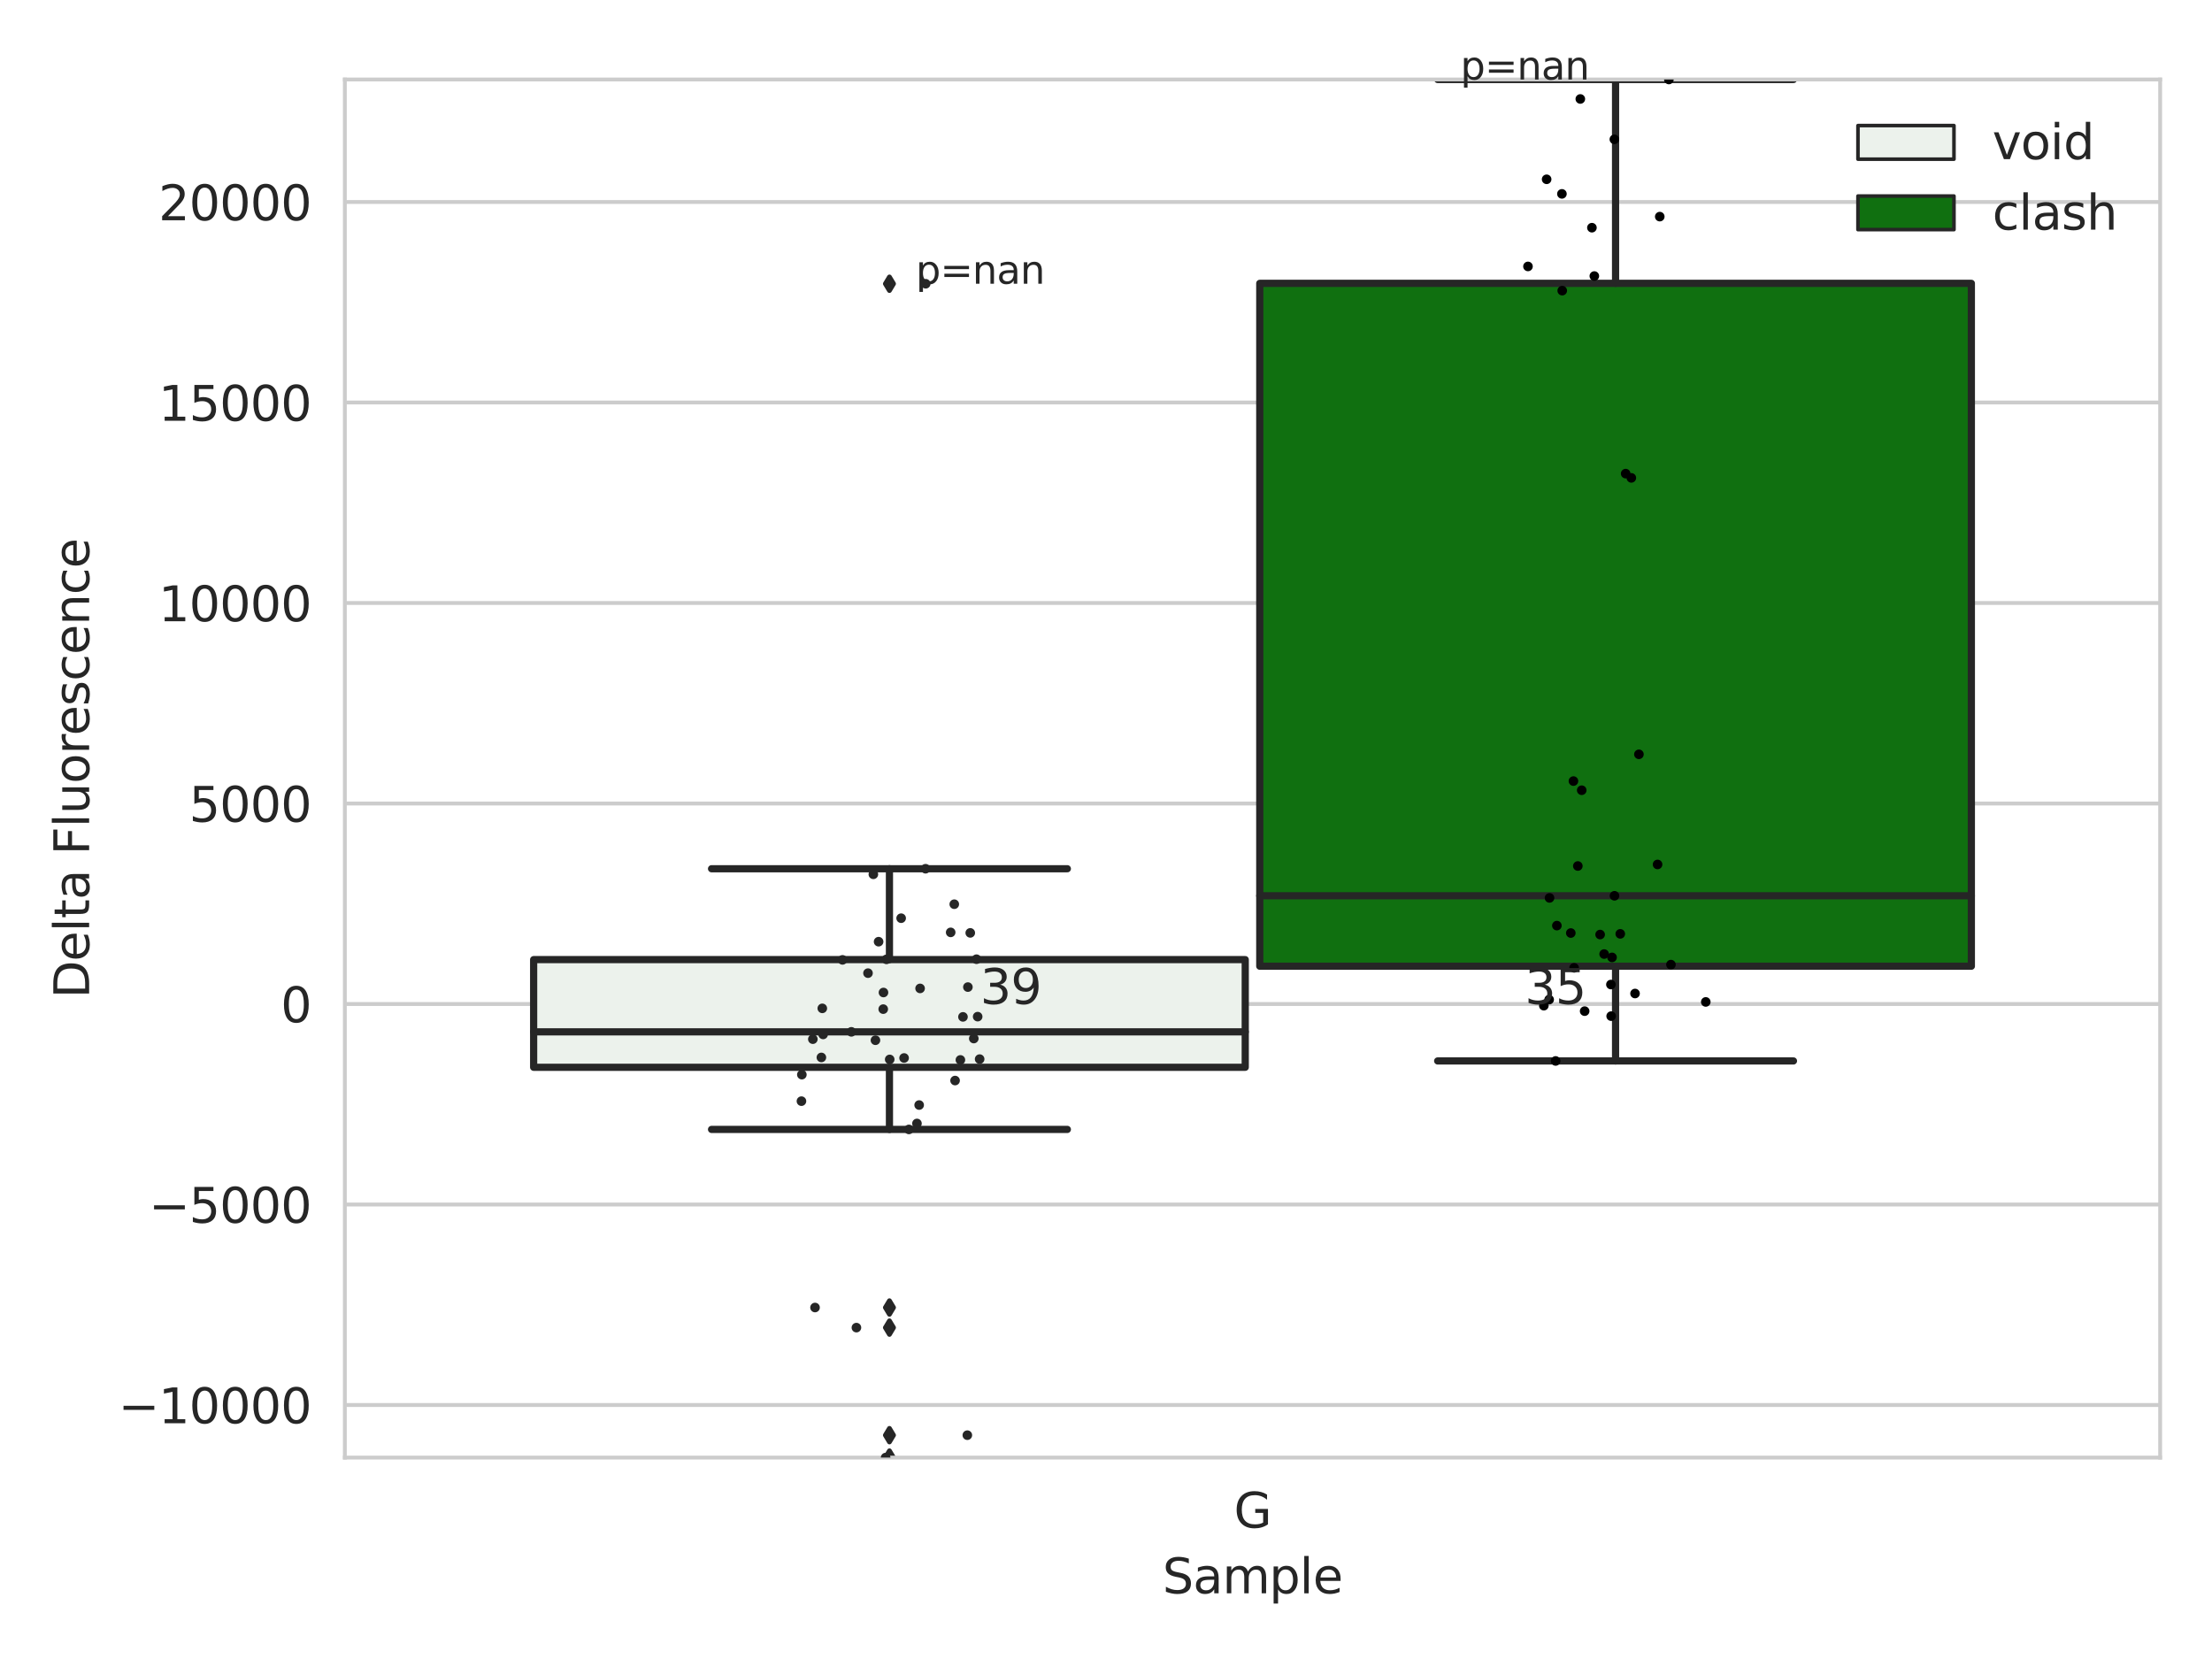 <?xml version="1.0" encoding="utf-8" standalone="no"?>
<!DOCTYPE svg PUBLIC "-//W3C//DTD SVG 1.1//EN"
  "http://www.w3.org/Graphics/SVG/1.1/DTD/svg11.dtd">
<svg xmlns:xlink="http://www.w3.org/1999/xlink" width="460.8pt" height="345.6pt" viewBox="0 0 460.8 345.6" xmlns="http://www.w3.org/2000/svg" version="1.1">
 <defs>
  <style type="text/css">*{stroke-linejoin: round; stroke-linecap: butt}</style>
 </defs>
 <g id="figure_1">
  <g id="patch_1">
   <path d="M 0 345.6 
L 460.8 345.6 
L 460.8 0 
L 0 0 
z
" style="fill: #ffffff"/>
  </g>
  <g id="axes_1">
   <g id="patch_2">
    <path d="M 71.84 303.64 
L 450 303.64 
L 450 16.56 
L 71.84 16.56 
z
" style="fill: #ffffff"/>
   </g>
   <g id="matplotlib.axis_1">
    <g id="xtick_1">
     <g id="text_1">
      <!-- G -->
      <g style="fill: #262626" transform="translate(257.046 318.238)scale(0.1 -0.1)">
       <defs>
        <path id="DejaVuSans-47" d="M 3809 666 
L 3809 1919 
L 2778 1919 
L 2778 2438 
L 4434 2438 
L 4434 434 
Q 4069 175 3628 42 
Q 3188 -91 2688 -91 
Q 1594 -91 976 548 
Q 359 1188 359 2328 
Q 359 3472 976 4111 
Q 1594 4750 2688 4750 
Q 3144 4750 3555 4637 
Q 3966 4525 4313 4306 
L 4313 3634 
Q 3963 3931 3569 4081 
Q 3175 4231 2741 4231 
Q 1884 4231 1454 3753 
Q 1025 3275 1025 2328 
Q 1025 1384 1454 906 
Q 1884 428 2741 428 
Q 3075 428 3337 486 
Q 3600 544 3809 666 
z
" transform="scale(0.016)"/>
       </defs>
       <use xlink:href="#DejaVuSans-47"/>
      </g>
     </g>
    </g>
    <g id="text_2">
     <!-- Sample -->
     <g style="fill: #262626" transform="translate(242.172 331.917)scale(0.1 -0.1)">
      <defs>
       <path id="DejaVuSans-53" d="M 3425 4513 
L 3425 3897 
Q 3066 4069 2747 4153 
Q 2428 4238 2131 4238 
Q 1616 4238 1336 4038 
Q 1056 3838 1056 3469 
Q 1056 3159 1242 3001 
Q 1428 2844 1947 2747 
L 2328 2669 
Q 3034 2534 3370 2195 
Q 3706 1856 3706 1288 
Q 3706 609 3251 259 
Q 2797 -91 1919 -91 
Q 1588 -91 1214 -16 
Q 841 59 441 206 
L 441 856 
Q 825 641 1194 531 
Q 1563 422 1919 422 
Q 2459 422 2753 634 
Q 3047 847 3047 1241 
Q 3047 1584 2836 1778 
Q 2625 1972 2144 2069 
L 1759 2144 
Q 1053 2284 737 2584 
Q 422 2884 422 3419 
Q 422 4038 858 4394 
Q 1294 4750 2059 4750 
Q 2388 4750 2728 4690 
Q 3069 4631 3425 4513 
z
" transform="scale(0.016)"/>
       <path id="DejaVuSans-61" d="M 2194 1759 
Q 1497 1759 1228 1600 
Q 959 1441 959 1056 
Q 959 750 1161 570 
Q 1363 391 1709 391 
Q 2188 391 2477 730 
Q 2766 1069 2766 1631 
L 2766 1759 
L 2194 1759 
z
M 3341 1997 
L 3341 0 
L 2766 0 
L 2766 531 
Q 2569 213 2275 61 
Q 1981 -91 1556 -91 
Q 1019 -91 701 211 
Q 384 513 384 1019 
Q 384 1609 779 1909 
Q 1175 2209 1959 2209 
L 2766 2209 
L 2766 2266 
Q 2766 2663 2505 2880 
Q 2244 3097 1772 3097 
Q 1472 3097 1187 3025 
Q 903 2953 641 2809 
L 641 3341 
Q 956 3463 1253 3523 
Q 1550 3584 1831 3584 
Q 2591 3584 2966 3190 
Q 3341 2797 3341 1997 
z
" transform="scale(0.016)"/>
       <path id="DejaVuSans-6d" d="M 3328 2828 
Q 3544 3216 3844 3400 
Q 4144 3584 4550 3584 
Q 5097 3584 5394 3201 
Q 5691 2819 5691 2113 
L 5691 0 
L 5113 0 
L 5113 2094 
Q 5113 2597 4934 2840 
Q 4756 3084 4391 3084 
Q 3944 3084 3684 2787 
Q 3425 2491 3425 1978 
L 3425 0 
L 2847 0 
L 2847 2094 
Q 2847 2600 2669 2842 
Q 2491 3084 2119 3084 
Q 1678 3084 1418 2786 
Q 1159 2488 1159 1978 
L 1159 0 
L 581 0 
L 581 3500 
L 1159 3500 
L 1159 2956 
Q 1356 3278 1631 3431 
Q 1906 3584 2284 3584 
Q 2666 3584 2933 3390 
Q 3200 3197 3328 2828 
z
" transform="scale(0.016)"/>
       <path id="DejaVuSans-70" d="M 1159 525 
L 1159 -1331 
L 581 -1331 
L 581 3500 
L 1159 3500 
L 1159 2969 
Q 1341 3281 1617 3432 
Q 1894 3584 2278 3584 
Q 2916 3584 3314 3078 
Q 3713 2572 3713 1747 
Q 3713 922 3314 415 
Q 2916 -91 2278 -91 
Q 1894 -91 1617 61 
Q 1341 213 1159 525 
z
M 3116 1747 
Q 3116 2381 2855 2742 
Q 2594 3103 2138 3103 
Q 1681 3103 1420 2742 
Q 1159 2381 1159 1747 
Q 1159 1113 1420 752 
Q 1681 391 2138 391 
Q 2594 391 2855 752 
Q 3116 1113 3116 1747 
z
" transform="scale(0.016)"/>
       <path id="DejaVuSans-6c" d="M 603 4863 
L 1178 4863 
L 1178 0 
L 603 0 
L 603 4863 
z
" transform="scale(0.016)"/>
       <path id="DejaVuSans-65" d="M 3597 1894 
L 3597 1613 
L 953 1613 
Q 991 1019 1311 708 
Q 1631 397 2203 397 
Q 2534 397 2845 478 
Q 3156 559 3463 722 
L 3463 178 
Q 3153 47 2828 -22 
Q 2503 -91 2169 -91 
Q 1331 -91 842 396 
Q 353 884 353 1716 
Q 353 2575 817 3079 
Q 1281 3584 2069 3584 
Q 2775 3584 3186 3129 
Q 3597 2675 3597 1894 
z
M 3022 2063 
Q 3016 2534 2758 2815 
Q 2500 3097 2075 3097 
Q 1594 3097 1305 2825 
Q 1016 2553 972 2059 
L 3022 2063 
z
" transform="scale(0.016)"/>
      </defs>
      <use xlink:href="#DejaVuSans-53"/>
      <use xlink:href="#DejaVuSans-61" x="63.477"/>
      <use xlink:href="#DejaVuSans-6d" x="124.756"/>
      <use xlink:href="#DejaVuSans-70" x="222.168"/>
      <use xlink:href="#DejaVuSans-6c" x="285.645"/>
      <use xlink:href="#DejaVuSans-65" x="313.428"/>
     </g>
    </g>
   </g>
   <g id="matplotlib.axis_2">
    <g id="ytick_1">
     <g id="line2d_1">
      <path d="M 71.84 292.688 
L 450 292.688 
" clip-path="url(#pfeb4cafbab)" style="fill: none; stroke: #cccccc; stroke-width: 0.8; stroke-linecap: round"/>
     </g>
     <g id="text_3">
      <!-- −10000 -->
      <g style="fill: #262626" transform="translate(24.648 296.488)scale(0.1 -0.1)">
       <defs>
        <path id="DejaVuSans-2212" d="M 678 2272 
L 4684 2272 
L 4684 1741 
L 678 1741 
L 678 2272 
z
" transform="scale(0.016)"/>
        <path id="DejaVuSans-31" d="M 794 531 
L 1825 531 
L 1825 4091 
L 703 3866 
L 703 4441 
L 1819 4666 
L 2450 4666 
L 2450 531 
L 3481 531 
L 3481 0 
L 794 0 
L 794 531 
z
" transform="scale(0.016)"/>
        <path id="DejaVuSans-30" d="M 2034 4250 
Q 1547 4250 1301 3770 
Q 1056 3291 1056 2328 
Q 1056 1369 1301 889 
Q 1547 409 2034 409 
Q 2525 409 2770 889 
Q 3016 1369 3016 2328 
Q 3016 3291 2770 3770 
Q 2525 4250 2034 4250 
z
M 2034 4750 
Q 2819 4750 3233 4129 
Q 3647 3509 3647 2328 
Q 3647 1150 3233 529 
Q 2819 -91 2034 -91 
Q 1250 -91 836 529 
Q 422 1150 422 2328 
Q 422 3509 836 4129 
Q 1250 4750 2034 4750 
z
" transform="scale(0.016)"/>
       </defs>
       <use xlink:href="#DejaVuSans-2212"/>
       <use xlink:href="#DejaVuSans-31" x="83.789"/>
       <use xlink:href="#DejaVuSans-30" x="147.412"/>
       <use xlink:href="#DejaVuSans-30" x="211.035"/>
       <use xlink:href="#DejaVuSans-30" x="274.658"/>
       <use xlink:href="#DejaVuSans-30" x="338.281"/>
      </g>
     </g>
    </g>
    <g id="ytick_2">
     <g id="line2d_2">
      <path d="M 71.84 250.921 
L 450 250.921 
" clip-path="url(#pfeb4cafbab)" style="fill: none; stroke: #cccccc; stroke-width: 0.8; stroke-linecap: round"/>
     </g>
     <g id="text_4">
      <!-- −5000 -->
      <g style="fill: #262626" transform="translate(31.01 254.72)scale(0.1 -0.1)">
       <defs>
        <path id="DejaVuSans-35" d="M 691 4666 
L 3169 4666 
L 3169 4134 
L 1269 4134 
L 1269 2991 
Q 1406 3038 1543 3061 
Q 1681 3084 1819 3084 
Q 2600 3084 3056 2656 
Q 3513 2228 3513 1497 
Q 3513 744 3044 326 
Q 2575 -91 1722 -91 
Q 1428 -91 1123 -41 
Q 819 9 494 109 
L 494 744 
Q 775 591 1075 516 
Q 1375 441 1709 441 
Q 2250 441 2565 725 
Q 2881 1009 2881 1497 
Q 2881 1984 2565 2268 
Q 2250 2553 1709 2553 
Q 1456 2553 1204 2497 
Q 953 2441 691 2322 
L 691 4666 
z
" transform="scale(0.016)"/>
       </defs>
       <use xlink:href="#DejaVuSans-2212"/>
       <use xlink:href="#DejaVuSans-35" x="83.789"/>
       <use xlink:href="#DejaVuSans-30" x="147.412"/>
       <use xlink:href="#DejaVuSans-30" x="211.035"/>
       <use xlink:href="#DejaVuSans-30" x="274.658"/>
      </g>
     </g>
    </g>
    <g id="ytick_3">
     <g id="line2d_3">
      <path d="M 71.84 209.154 
L 450 209.154 
" clip-path="url(#pfeb4cafbab)" style="fill: none; stroke: #cccccc; stroke-width: 0.8; stroke-linecap: round"/>
     </g>
     <g id="text_5">
      <!-- 0 -->
      <g style="fill: #262626" transform="translate(58.477 212.953)scale(0.1 -0.1)">
       <use xlink:href="#DejaVuSans-30"/>
      </g>
     </g>
    </g>
    <g id="ytick_4">
     <g id="line2d_4">
      <path d="M 71.84 167.387 
L 450 167.387 
" clip-path="url(#pfeb4cafbab)" style="fill: none; stroke: #cccccc; stroke-width: 0.8; stroke-linecap: round"/>
     </g>
     <g id="text_6">
      <!-- 5000 -->
      <g style="fill: #262626" transform="translate(39.39 171.186)scale(0.1 -0.1)">
       <use xlink:href="#DejaVuSans-35"/>
       <use xlink:href="#DejaVuSans-30" x="63.623"/>
       <use xlink:href="#DejaVuSans-30" x="127.246"/>
       <use xlink:href="#DejaVuSans-30" x="190.869"/>
      </g>
     </g>
    </g>
    <g id="ytick_5">
     <g id="line2d_5">
      <path d="M 71.84 125.619 
L 450 125.619 
" clip-path="url(#pfeb4cafbab)" style="fill: none; stroke: #cccccc; stroke-width: 0.8; stroke-linecap: round"/>
     </g>
     <g id="text_7">
      <!-- 10000 -->
      <g style="fill: #262626" transform="translate(33.028 129.418)scale(0.1 -0.1)">
       <use xlink:href="#DejaVuSans-31"/>
       <use xlink:href="#DejaVuSans-30" x="63.623"/>
       <use xlink:href="#DejaVuSans-30" x="127.246"/>
       <use xlink:href="#DejaVuSans-30" x="190.869"/>
       <use xlink:href="#DejaVuSans-30" x="254.492"/>
      </g>
     </g>
    </g>
    <g id="ytick_6">
     <g id="line2d_6">
      <path d="M 71.84 83.852 
L 450 83.852 
" clip-path="url(#pfeb4cafbab)" style="fill: none; stroke: #cccccc; stroke-width: 0.8; stroke-linecap: round"/>
     </g>
     <g id="text_8">
      <!-- 15000 -->
      <g style="fill: #262626" transform="translate(33.028 87.651)scale(0.1 -0.1)">
       <use xlink:href="#DejaVuSans-31"/>
       <use xlink:href="#DejaVuSans-35" x="63.623"/>
       <use xlink:href="#DejaVuSans-30" x="127.246"/>
       <use xlink:href="#DejaVuSans-30" x="190.869"/>
       <use xlink:href="#DejaVuSans-30" x="254.492"/>
      </g>
     </g>
    </g>
    <g id="ytick_7">
     <g id="line2d_7">
      <path d="M 71.84 42.085 
L 450 42.085 
" clip-path="url(#pfeb4cafbab)" style="fill: none; stroke: #cccccc; stroke-width: 0.8; stroke-linecap: round"/>
     </g>
     <g id="text_9">
      <!-- 20000 -->
      <g style="fill: #262626" transform="translate(33.028 45.884)scale(0.1 -0.1)">
       <defs>
        <path id="DejaVuSans-32" d="M 1228 531 
L 3431 531 
L 3431 0 
L 469 0 
L 469 531 
Q 828 903 1448 1529 
Q 2069 2156 2228 2338 
Q 2531 2678 2651 2914 
Q 2772 3150 2772 3378 
Q 2772 3750 2511 3984 
Q 2250 4219 1831 4219 
Q 1534 4219 1204 4116 
Q 875 4013 500 3803 
L 500 4441 
Q 881 4594 1212 4672 
Q 1544 4750 1819 4750 
Q 2544 4750 2975 4387 
Q 3406 4025 3406 3419 
Q 3406 3131 3298 2873 
Q 3191 2616 2906 2266 
Q 2828 2175 2409 1742 
Q 1991 1309 1228 531 
z
" transform="scale(0.016)"/>
       </defs>
       <use xlink:href="#DejaVuSans-32"/>
       <use xlink:href="#DejaVuSans-30" x="63.623"/>
       <use xlink:href="#DejaVuSans-30" x="127.246"/>
       <use xlink:href="#DejaVuSans-30" x="190.869"/>
       <use xlink:href="#DejaVuSans-30" x="254.492"/>
      </g>
     </g>
    </g>
    <g id="text_10">
     <!-- Delta Fluorescence -->
     <g style="fill: #262626" transform="translate(18.568 207.967)rotate(-90)scale(0.1 -0.1)">
      <defs>
       <path id="DejaVuSans-44" d="M 1259 4147 
L 1259 519 
L 2022 519 
Q 2988 519 3436 956 
Q 3884 1394 3884 2338 
Q 3884 3275 3436 3711 
Q 2988 4147 2022 4147 
L 1259 4147 
z
M 628 4666 
L 1925 4666 
Q 3281 4666 3915 4102 
Q 4550 3538 4550 2338 
Q 4550 1131 3912 565 
Q 3275 0 1925 0 
L 628 0 
L 628 4666 
z
" transform="scale(0.016)"/>
       <path id="DejaVuSans-74" d="M 1172 4494 
L 1172 3500 
L 2356 3500 
L 2356 3053 
L 1172 3053 
L 1172 1153 
Q 1172 725 1289 603 
Q 1406 481 1766 481 
L 2356 481 
L 2356 0 
L 1766 0 
Q 1100 0 847 248 
Q 594 497 594 1153 
L 594 3053 
L 172 3053 
L 172 3500 
L 594 3500 
L 594 4494 
L 1172 4494 
z
" transform="scale(0.016)"/>
       <path id="DejaVuSans-20" transform="scale(0.016)"/>
       <path id="DejaVuSans-46" d="M 628 4666 
L 3309 4666 
L 3309 4134 
L 1259 4134 
L 1259 2759 
L 3109 2759 
L 3109 2228 
L 1259 2228 
L 1259 0 
L 628 0 
L 628 4666 
z
" transform="scale(0.016)"/>
       <path id="DejaVuSans-75" d="M 544 1381 
L 544 3500 
L 1119 3500 
L 1119 1403 
Q 1119 906 1312 657 
Q 1506 409 1894 409 
Q 2359 409 2629 706 
Q 2900 1003 2900 1516 
L 2900 3500 
L 3475 3500 
L 3475 0 
L 2900 0 
L 2900 538 
Q 2691 219 2414 64 
Q 2138 -91 1772 -91 
Q 1169 -91 856 284 
Q 544 659 544 1381 
z
M 1991 3584 
L 1991 3584 
z
" transform="scale(0.016)"/>
       <path id="DejaVuSans-6f" d="M 1959 3097 
Q 1497 3097 1228 2736 
Q 959 2375 959 1747 
Q 959 1119 1226 758 
Q 1494 397 1959 397 
Q 2419 397 2687 759 
Q 2956 1122 2956 1747 
Q 2956 2369 2687 2733 
Q 2419 3097 1959 3097 
z
M 1959 3584 
Q 2709 3584 3137 3096 
Q 3566 2609 3566 1747 
Q 3566 888 3137 398 
Q 2709 -91 1959 -91 
Q 1206 -91 779 398 
Q 353 888 353 1747 
Q 353 2609 779 3096 
Q 1206 3584 1959 3584 
z
" transform="scale(0.016)"/>
       <path id="DejaVuSans-72" d="M 2631 2963 
Q 2534 3019 2420 3045 
Q 2306 3072 2169 3072 
Q 1681 3072 1420 2755 
Q 1159 2438 1159 1844 
L 1159 0 
L 581 0 
L 581 3500 
L 1159 3500 
L 1159 2956 
Q 1341 3275 1631 3429 
Q 1922 3584 2338 3584 
Q 2397 3584 2469 3576 
Q 2541 3569 2628 3553 
L 2631 2963 
z
" transform="scale(0.016)"/>
       <path id="DejaVuSans-73" d="M 2834 3397 
L 2834 2853 
Q 2591 2978 2328 3040 
Q 2066 3103 1784 3103 
Q 1356 3103 1142 2972 
Q 928 2841 928 2578 
Q 928 2378 1081 2264 
Q 1234 2150 1697 2047 
L 1894 2003 
Q 2506 1872 2764 1633 
Q 3022 1394 3022 966 
Q 3022 478 2636 193 
Q 2250 -91 1575 -91 
Q 1294 -91 989 -36 
Q 684 19 347 128 
L 347 722 
Q 666 556 975 473 
Q 1284 391 1588 391 
Q 1994 391 2212 530 
Q 2431 669 2431 922 
Q 2431 1156 2273 1281 
Q 2116 1406 1581 1522 
L 1381 1569 
Q 847 1681 609 1914 
Q 372 2147 372 2553 
Q 372 3047 722 3315 
Q 1072 3584 1716 3584 
Q 2034 3584 2315 3537 
Q 2597 3491 2834 3397 
z
" transform="scale(0.016)"/>
       <path id="DejaVuSans-63" d="M 3122 3366 
L 3122 2828 
Q 2878 2963 2633 3030 
Q 2388 3097 2138 3097 
Q 1578 3097 1268 2742 
Q 959 2388 959 1747 
Q 959 1106 1268 751 
Q 1578 397 2138 397 
Q 2388 397 2633 464 
Q 2878 531 3122 666 
L 3122 134 
Q 2881 22 2623 -34 
Q 2366 -91 2075 -91 
Q 1284 -91 818 406 
Q 353 903 353 1747 
Q 353 2603 823 3093 
Q 1294 3584 2113 3584 
Q 2378 3584 2631 3529 
Q 2884 3475 3122 3366 
z
" transform="scale(0.016)"/>
       <path id="DejaVuSans-6e" d="M 3513 2113 
L 3513 0 
L 2938 0 
L 2938 2094 
Q 2938 2591 2744 2837 
Q 2550 3084 2163 3084 
Q 1697 3084 1428 2787 
Q 1159 2491 1159 1978 
L 1159 0 
L 581 0 
L 581 3500 
L 1159 3500 
L 1159 2956 
Q 1366 3272 1645 3428 
Q 1925 3584 2291 3584 
Q 2894 3584 3203 3211 
Q 3513 2838 3513 2113 
z
" transform="scale(0.016)"/>
      </defs>
      <use xlink:href="#DejaVuSans-44"/>
      <use xlink:href="#DejaVuSans-65" x="77.002"/>
      <use xlink:href="#DejaVuSans-6c" x="138.525"/>
      <use xlink:href="#DejaVuSans-74" x="166.309"/>
      <use xlink:href="#DejaVuSans-61" x="205.518"/>
      <use xlink:href="#DejaVuSans-20" x="266.797"/>
      <use xlink:href="#DejaVuSans-46" x="298.584"/>
      <use xlink:href="#DejaVuSans-6c" x="356.104"/>
      <use xlink:href="#DejaVuSans-75" x="383.887"/>
      <use xlink:href="#DejaVuSans-6f" x="447.266"/>
      <use xlink:href="#DejaVuSans-72" x="508.447"/>
      <use xlink:href="#DejaVuSans-65" x="547.311"/>
      <use xlink:href="#DejaVuSans-73" x="608.834"/>
      <use xlink:href="#DejaVuSans-63" x="660.934"/>
      <use xlink:href="#DejaVuSans-65" x="715.914"/>
      <use xlink:href="#DejaVuSans-6e" x="777.438"/>
      <use xlink:href="#DejaVuSans-63" x="840.816"/>
      <use xlink:href="#DejaVuSans-65" x="895.797"/>
     </g>
    </g>
   </g>
   <g id="patch_3">
    <path d="M 111.169 222.334 
L 259.407 222.334 
L 259.407 199.905 
L 111.169 199.905 
L 111.169 222.334 
z
" clip-path="url(#pfeb4cafbab)" style="fill: #ecf2ec; stroke: #262626; stroke-width: 1.5; stroke-linejoin: miter"/>
   </g>
   <g id="patch_4">
    <path d="M 262.433 201.28 
L 410.671 201.28 
L 410.671 59.025 
L 262.433 59.025 
L 262.433 201.28 
z
" clip-path="url(#pfeb4cafbab)" style="fill: #107010; stroke: #262626; stroke-width: 1.5; stroke-linejoin: miter"/>
   </g>
   <g id="patch_5">
    <path d="M 260.92 209.154 
L 260.92 209.154 
L 260.92 209.154 
L 260.92 209.154 
z
" clip-path="url(#pfeb4cafbab)" style="fill: #ecf2ec; stroke: #262626; stroke-width: 0.75; stroke-linejoin: miter"/>
   </g>
   <g id="patch_6">
    <path d="M 260.92 209.154 
L 260.92 209.154 
L 260.92 209.154 
L 260.92 209.154 
z
" clip-path="url(#pfeb4cafbab)" style="fill: #107010; stroke: #262626; stroke-width: 0.75; stroke-linejoin: miter"/>
   </g>
   <g id="PathCollection_1"/>
   <g id="PathCollection_2"/>
   <g id="line2d_8">
    <path d="M 185.288 222.334 
L 185.288 235.279 
" clip-path="url(#pfeb4cafbab)" style="fill: none; stroke: #262626; stroke-width: 1.5; stroke-linecap: round"/>
   </g>
   <g id="line2d_9">
    <path d="M 185.288 199.905 
L 185.288 180.975 
" clip-path="url(#pfeb4cafbab)" style="fill: none; stroke: #262626; stroke-width: 1.5; stroke-linecap: round"/>
   </g>
   <g id="line2d_10">
    <path d="M 148.228 235.279 
L 222.348 235.279 
" clip-path="url(#pfeb4cafbab)" style="fill: none; stroke: #262626; stroke-width: 1.5; stroke-linecap: round"/>
   </g>
   <g id="line2d_11">
    <path d="M 148.228 180.975 
L 222.348 180.975 
" clip-path="url(#pfeb4cafbab)" style="fill: none; stroke: #262626; stroke-width: 1.5; stroke-linecap: round"/>
   </g>
   <g id="line2d_12">
    <defs>
     <path id="m0a6dc6bdba" d="M -0 1.414 
L 0.849 0 
L 0 -1.414 
L -0.849 -0 
z
" style="stroke: #262626; stroke-linejoin: miter"/>
    </defs>
    <g clip-path="url(#pfeb4cafbab)">
     <use xlink:href="#m0a6dc6bdba" x="185.288" y="298.973" style="fill: #262626; stroke: #262626; stroke-linejoin: miter"/>
     <use xlink:href="#m0a6dc6bdba" x="185.288" y="272.38" style="fill: #262626; stroke: #262626; stroke-linejoin: miter"/>
     <use xlink:href="#m0a6dc6bdba" x="185.288" y="276.567" style="fill: #262626; stroke: #262626; stroke-linejoin: miter"/>
     <use xlink:href="#m0a6dc6bdba" x="185.288" y="303.64" style="fill: #262626; stroke: #262626; stroke-linejoin: miter"/>
     <use xlink:href="#m0a6dc6bdba" x="185.288" y="59.111" style="fill: #262626; stroke: #262626; stroke-linejoin: miter"/>
    </g>
   </g>
   <g id="line2d_13">
    <path d="M 336.552 201.28 
L 336.552 221.015 
" clip-path="url(#pfeb4cafbab)" style="fill: none; stroke: #262626; stroke-width: 1.5; stroke-linecap: round"/>
   </g>
   <g id="line2d_14">
    <path d="M 336.552 59.025 
L 336.552 16.56 
" clip-path="url(#pfeb4cafbab)" style="fill: none; stroke: #262626; stroke-width: 1.5; stroke-linecap: round"/>
   </g>
   <g id="line2d_15">
    <path d="M 299.492 221.015 
L 373.612 221.015 
" clip-path="url(#pfeb4cafbab)" style="fill: none; stroke: #262626; stroke-width: 1.5; stroke-linecap: round"/>
   </g>
   <g id="line2d_16">
    <path d="M 299.492 16.56 
L 373.612 16.56 
" clip-path="url(#pfeb4cafbab)" style="fill: none; stroke: #262626; stroke-width: 1.5; stroke-linecap: round"/>
   </g>
   <g id="line2d_17"/>
   <g id="line2d_18">
    <path d="M 111.169 214.952 
L 259.407 214.952 
" clip-path="url(#pfeb4cafbab)" style="fill: none; stroke: #262626; stroke-width: 1.5; stroke-linecap: round"/>
   </g>
   <g id="line2d_19">
    <path d="M 262.433 186.607 
L 410.671 186.607 
" clip-path="url(#pfeb4cafbab)" style="fill: none; stroke: #262626; stroke-width: 1.5; stroke-linecap: round"/>
   </g>
   <g id="patch_7">
    <path d="M 71.84 303.64 
L 71.84 16.56 
" style="fill: none; stroke: #cccccc; stroke-width: 0.8; stroke-linejoin: miter; stroke-linecap: square"/>
   </g>
   <g id="patch_8">
    <path d="M 450 303.64 
L 450 16.56 
" style="fill: none; stroke: #cccccc; stroke-width: 0.8; stroke-linejoin: miter; stroke-linecap: square"/>
   </g>
   <g id="patch_9">
    <path d="M 71.84 303.64 
L 450 303.64 
" style="fill: none; stroke: #cccccc; stroke-width: 0.8; stroke-linejoin: miter; stroke-linecap: square"/>
   </g>
   <g id="patch_10">
    <path d="M 71.84 16.56 
L 450 16.56 
" style="fill: none; stroke: #cccccc; stroke-width: 0.8; stroke-linejoin: miter; stroke-linecap: square"/>
   </g>
   <g id="PathCollection_3">
    <defs>
     <path id="C0_0_85fc523bdf" d="M 0 1 
C 0.265 1 0.52 0.895 0.707 0.707 
C 0.895 0.52 1 0.265 1 -0 
C 1 -0.265 0.895 -0.52 0.707 -0.707 
C 0.52 -0.895 0.265 -1 0 -1 
C -0.265 -1 -0.52 -0.895 -0.707 -0.707 
C -0.895 -0.52 -1 -0.265 -1 0 
C -1 0.265 -0.895 0.52 -0.707 0.707 
C -0.52 0.895 -0.265 1 0 1 
z
"/>
    </defs>
    <g clip-path="url(#pfeb4cafbab)">
     <use xlink:href="#C0_0_85fc523bdf" x="187.725" y="191.278" style="fill: #262626"/>
    </g>
    <g clip-path="url(#pfeb4cafbab)">
     <use xlink:href="#C0_0_85fc523bdf" x="201.514" y="298.973" style="fill: #262626"/>
    </g>
    <g clip-path="url(#pfeb4cafbab)">
     <use xlink:href="#C0_0_85fc523bdf" x="171.109" y="220.284" style="fill: #262626"/>
    </g>
    <g clip-path="url(#pfeb4cafbab)">
     <use xlink:href="#C0_0_85fc523bdf" x="169.786" y="272.38" style="fill: #262626"/>
    </g>
    <g clip-path="url(#pfeb4cafbab)">
     <use xlink:href="#C0_0_85fc523bdf" x="185.34" y="220.698" style="fill: #262626"/>
    </g>
    <g clip-path="url(#pfeb4cafbab)">
     <use xlink:href="#C0_0_85fc523bdf" x="181.937" y="182.135" style="fill: #262626"/>
    </g>
    <g clip-path="url(#pfeb4cafbab)">
     <use xlink:href="#C0_0_85fc523bdf" x="192.811" y="180.975" style="fill: #262626"/>
    </g>
    <g clip-path="url(#pfeb4cafbab)">
     <use xlink:href="#C0_0_85fc523bdf" x="178.408" y="276.567" style="fill: #262626"/>
    </g>
    <g clip-path="url(#pfeb4cafbab)">
     <use xlink:href="#C0_0_85fc523bdf" x="200.07" y="220.801" style="fill: #262626"/>
    </g>
    <g clip-path="url(#pfeb4cafbab)">
     <use xlink:href="#C0_0_85fc523bdf" x="198.044" y="194.231" style="fill: #262626"/>
    </g>
    <g clip-path="url(#pfeb4cafbab)">
     <use xlink:href="#C0_0_85fc523bdf" x="198.794" y="188.363" style="fill: #262626"/>
    </g>
    <g clip-path="url(#pfeb4cafbab)">
     <use xlink:href="#C0_0_85fc523bdf" x="198.96" y="225.099" style="fill: #262626"/>
    </g>
    <g clip-path="url(#pfeb4cafbab)">
     <use xlink:href="#C0_0_85fc523bdf" x="166.956" y="229.391" style="fill: #262626"/>
    </g>
    <g clip-path="url(#pfeb4cafbab)">
     <use xlink:href="#C0_0_85fc523bdf" x="203.665" y="211.785" style="fill: #262626"/>
    </g>
    <g clip-path="url(#pfeb4cafbab)">
     <use xlink:href="#C0_0_85fc523bdf" x="177.355" y="214.952" style="fill: #262626"/>
    </g>
    <g clip-path="url(#pfeb4cafbab)">
     <use xlink:href="#C0_0_85fc523bdf" x="200.604" y="211.834" style="fill: #262626"/>
    </g>
    <g clip-path="url(#pfeb4cafbab)">
     <use xlink:href="#C0_0_85fc523bdf" x="184.493" y="303.64" style="fill: #262626"/>
    </g>
    <g clip-path="url(#pfeb4cafbab)">
     <use xlink:href="#C0_0_85fc523bdf" x="171.476" y="215.49" style="fill: #262626"/>
    </g>
    <g clip-path="url(#pfeb4cafbab)">
     <use xlink:href="#C0_0_85fc523bdf" x="169.331" y="216.476" style="fill: #262626"/>
    </g>
    <g clip-path="url(#pfeb4cafbab)">
     <use xlink:href="#C0_0_85fc523bdf" x="201.629" y="205.627" style="fill: #262626"/>
    </g>
    <g clip-path="url(#pfeb4cafbab)">
     <use xlink:href="#C0_0_85fc523bdf" x="180.82" y="202.724" style="fill: #262626"/>
    </g>
    <g clip-path="url(#pfeb4cafbab)">
     <use xlink:href="#C0_0_85fc523bdf" x="191.672" y="205.904" style="fill: #262626"/>
    </g>
    <g clip-path="url(#pfeb4cafbab)">
     <use xlink:href="#C0_0_85fc523bdf" x="183.993" y="210.219" style="fill: #262626"/>
    </g>
    <g clip-path="url(#pfeb4cafbab)">
     <use xlink:href="#C0_0_85fc523bdf" x="191.477" y="230.201" style="fill: #262626"/>
    </g>
    <g clip-path="url(#pfeb4cafbab)">
     <use xlink:href="#C0_0_85fc523bdf" x="202.858" y="216.347" style="fill: #262626"/>
    </g>
    <g clip-path="url(#pfeb4cafbab)">
     <use xlink:href="#C0_0_85fc523bdf" x="175.513" y="199.959" style="fill: #262626"/>
    </g>
    <g clip-path="url(#pfeb4cafbab)">
     <use xlink:href="#C0_0_85fc523bdf" x="192.842" y="59.111" style="fill: #262626"/>
    </g>
    <g clip-path="url(#pfeb4cafbab)">
     <use xlink:href="#C0_0_85fc523bdf" x="189.343" y="235.279" style="fill: #262626"/>
    </g>
    <g clip-path="url(#pfeb4cafbab)">
     <use xlink:href="#C0_0_85fc523bdf" x="182.373" y="216.702" style="fill: #262626"/>
    </g>
    <g clip-path="url(#pfeb4cafbab)">
     <use xlink:href="#C0_0_85fc523bdf" x="204.077" y="220.632" style="fill: #262626"/>
    </g>
    <g clip-path="url(#pfeb4cafbab)">
     <use xlink:href="#C0_0_85fc523bdf" x="184.044" y="206.758" style="fill: #262626"/>
    </g>
    <g clip-path="url(#pfeb4cafbab)">
     <use xlink:href="#C0_0_85fc523bdf" x="202.124" y="194.337" style="fill: #262626"/>
    </g>
    <g clip-path="url(#pfeb4cafbab)">
     <use xlink:href="#C0_0_85fc523bdf" x="188.338" y="220.396" style="fill: #262626"/>
    </g>
    <g clip-path="url(#pfeb4cafbab)">
     <use xlink:href="#C0_0_85fc523bdf" x="184.667" y="199.85" style="fill: #262626"/>
    </g>
    <g clip-path="url(#pfeb4cafbab)">
     <use xlink:href="#C0_0_85fc523bdf" x="171.3" y="210.059" style="fill: #262626"/>
    </g>
    <g clip-path="url(#pfeb4cafbab)">
     <use xlink:href="#C0_0_85fc523bdf" x="191.02" y="234.039" style="fill: #262626"/>
    </g>
    <g clip-path="url(#pfeb4cafbab)">
     <use xlink:href="#C0_0_85fc523bdf" x="167.041" y="223.867" style="fill: #262626"/>
    </g>
    <g clip-path="url(#pfeb4cafbab)">
     <use xlink:href="#C0_0_85fc523bdf" x="203.422" y="199.819" style="fill: #262626"/>
    </g>
    <g clip-path="url(#pfeb4cafbab)">
     <use xlink:href="#C0_0_85fc523bdf" x="183.029" y="196.17" style="fill: #262626"/>
    </g>
   </g>
   <g id="PathCollection_4">
    <defs>
     <path id="C1_0_97172582c5" d="M 0 1 
C 0.265 1 0.52 0.895 0.707 0.707 
C 0.895 0.52 1 0.265 1 -0 
C 1 -0.265 0.895 -0.52 0.707 -0.707 
C 0.52 -0.895 0.265 -1 0 -1 
C -0.265 -1 -0.52 -0.895 -0.707 -0.707 
C -0.895 -0.52 -1 -0.265 -1 0 
C -1 0.265 -0.895 0.52 -0.707 0.707 
C -0.52 0.895 -0.265 1 0 1 
z
"/>
    </defs>
    <g clip-path="url(#pfeb4cafbab)">
     <use xlink:href="#C1_0_97172582c5" x="345.759" y="45.126"/>
    </g>
    <g clip-path="url(#pfeb4cafbab)">
     <use xlink:href="#C1_0_97172582c5" x="334.174" y="198.747"/>
    </g>
    <g clip-path="url(#pfeb4cafbab)">
     <use xlink:href="#C1_0_97172582c5" x="336.327" y="186.607"/>
    </g>
    <g clip-path="url(#pfeb4cafbab)">
     <use xlink:href="#C1_0_97172582c5" x="340.609" y="206.967"/>
    </g>
    <g clip-path="url(#pfeb4cafbab)">
     <use xlink:href="#C1_0_97172582c5" x="325.443" y="60.546"/>
    </g>
    <g clip-path="url(#pfeb4cafbab)">
     <use xlink:href="#C1_0_97172582c5" x="348.089" y="200.944"/>
    </g>
    <g clip-path="url(#pfeb4cafbab)">
     <use xlink:href="#C1_0_97172582c5" x="327.92" y="201.615"/>
    </g>
    <g clip-path="url(#pfeb4cafbab)">
     <use xlink:href="#C1_0_97172582c5" x="337.531" y="194.54"/>
    </g>
    <g clip-path="url(#pfeb4cafbab)">
     <use xlink:href="#C1_0_97172582c5" x="327.777" y="162.712"/>
    </g>
    <g clip-path="url(#pfeb4cafbab)">
     <use xlink:href="#C1_0_97172582c5" x="331.626" y="47.432"/>
    </g>
    <g clip-path="url(#pfeb4cafbab)">
     <use xlink:href="#C1_0_97172582c5" x="324.067" y="221.015"/>
    </g>
    <g clip-path="url(#pfeb4cafbab)">
     <use xlink:href="#C1_0_97172582c5" x="329.499" y="164.62"/>
    </g>
    <g clip-path="url(#pfeb4cafbab)">
     <use xlink:href="#C1_0_97172582c5" x="345.3" y="180.08"/>
    </g>
    <g clip-path="url(#pfeb4cafbab)">
     <use xlink:href="#C1_0_97172582c5" x="338.655" y="98.664"/>
    </g>
    <g clip-path="url(#pfeb4cafbab)">
     <use xlink:href="#C1_0_97172582c5" x="322.794" y="187.05"/>
    </g>
    <g clip-path="url(#pfeb4cafbab)">
     <use xlink:href="#C1_0_97172582c5" x="333.337" y="194.683"/>
    </g>
    <g clip-path="url(#pfeb4cafbab)">
     <use xlink:href="#C1_0_97172582c5" x="330.112" y="210.639"/>
    </g>
    <g clip-path="url(#pfeb4cafbab)">
     <use xlink:href="#C1_0_97172582c5" x="335.818" y="199.444"/>
    </g>
    <g clip-path="url(#pfeb4cafbab)">
     <use xlink:href="#C1_0_97172582c5" x="355.345" y="208.72"/>
    </g>
    <g clip-path="url(#pfeb4cafbab)">
     <use xlink:href="#C1_0_97172582c5" x="327.228" y="194.369"/>
    </g>
    <g clip-path="url(#pfeb4cafbab)">
     <use xlink:href="#C1_0_97172582c5" x="325.377" y="40.387"/>
    </g>
    <g clip-path="url(#pfeb4cafbab)">
     <use xlink:href="#C1_0_97172582c5" x="332.129" y="57.505"/>
    </g>
    <g clip-path="url(#pfeb4cafbab)">
     <use xlink:href="#C1_0_97172582c5" x="328.691" y="180.404"/>
    </g>
    <g clip-path="url(#pfeb4cafbab)">
     <use xlink:href="#C1_0_97172582c5" x="336.301" y="29.022"/>
    </g>
    <g clip-path="url(#pfeb4cafbab)">
     <use xlink:href="#C1_0_97172582c5" x="324.325" y="192.82"/>
    </g>
    <g clip-path="url(#pfeb4cafbab)">
     <use xlink:href="#C1_0_97172582c5" x="341.416" y="157.138"/>
    </g>
    <g clip-path="url(#pfeb4cafbab)">
     <use xlink:href="#C1_0_97172582c5" x="322.718" y="208.237"/>
    </g>
    <g clip-path="url(#pfeb4cafbab)">
     <use xlink:href="#C1_0_97172582c5" x="347.657" y="16.56"/>
    </g>
    <g clip-path="url(#pfeb4cafbab)">
     <use xlink:href="#C1_0_97172582c5" x="329.209" y="20.617"/>
    </g>
    <g clip-path="url(#pfeb4cafbab)">
     <use xlink:href="#C1_0_97172582c5" x="335.634" y="211.679"/>
    </g>
    <g clip-path="url(#pfeb4cafbab)">
     <use xlink:href="#C1_0_97172582c5" x="339.836" y="99.55"/>
    </g>
    <g clip-path="url(#pfeb4cafbab)">
     <use xlink:href="#C1_0_97172582c5" x="322.192" y="37.351"/>
    </g>
    <g clip-path="url(#pfeb4cafbab)">
     <use xlink:href="#C1_0_97172582c5" x="335.583" y="205.097"/>
    </g>
    <g clip-path="url(#pfeb4cafbab)">
     <use xlink:href="#C1_0_97172582c5" x="318.305" y="55.502"/>
    </g>
    <g clip-path="url(#pfeb4cafbab)">
     <use xlink:href="#C1_0_97172582c5" x="321.608" y="209.5"/>
    </g>
   </g>
   <g id="text_11">
    <!-- 39 -->
    <g style="fill: #262626" transform="translate(204.196 209.14)scale(0.1 -0.1)">
     <defs>
      <path id="DejaVuSans-33" d="M 2597 2516 
Q 3050 2419 3304 2112 
Q 3559 1806 3559 1356 
Q 3559 666 3084 287 
Q 2609 -91 1734 -91 
Q 1441 -91 1130 -33 
Q 819 25 488 141 
L 488 750 
Q 750 597 1062 519 
Q 1375 441 1716 441 
Q 2309 441 2620 675 
Q 2931 909 2931 1356 
Q 2931 1769 2642 2001 
Q 2353 2234 1838 2234 
L 1294 2234 
L 1294 2753 
L 1863 2753 
Q 2328 2753 2575 2939 
Q 2822 3125 2822 3475 
Q 2822 3834 2567 4026 
Q 2313 4219 1838 4219 
Q 1578 4219 1281 4162 
Q 984 4106 628 3988 
L 628 4550 
Q 988 4650 1302 4700 
Q 1616 4750 1894 4750 
Q 2613 4750 3031 4423 
Q 3450 4097 3450 3541 
Q 3450 3153 3228 2886 
Q 3006 2619 2597 2516 
z
" transform="scale(0.016)"/>
      <path id="DejaVuSans-39" d="M 703 97 
L 703 672 
Q 941 559 1184 500 
Q 1428 441 1663 441 
Q 2288 441 2617 861 
Q 2947 1281 2994 2138 
Q 2813 1869 2534 1725 
Q 2256 1581 1919 1581 
Q 1219 1581 811 2004 
Q 403 2428 403 3163 
Q 403 3881 828 4315 
Q 1253 4750 1959 4750 
Q 2769 4750 3195 4129 
Q 3622 3509 3622 2328 
Q 3622 1225 3098 567 
Q 2575 -91 1691 -91 
Q 1453 -91 1209 -44 
Q 966 3 703 97 
z
M 1959 2075 
Q 2384 2075 2632 2365 
Q 2881 2656 2881 3163 
Q 2881 3666 2632 3958 
Q 2384 4250 1959 4250 
Q 1534 4250 1286 3958 
Q 1038 3666 1038 3163 
Q 1038 2656 1286 2365 
Q 1534 2075 1959 2075 
z
" transform="scale(0.016)"/>
     </defs>
     <use xlink:href="#DejaVuSans-33"/>
     <use xlink:href="#DejaVuSans-39" x="63.623"/>
    </g>
   </g>
   <g id="text_12">
    <!-- p=nan -->
    <g style="fill: #262626" transform="translate(190.784 59.111)scale(0.08 -0.08)">
     <defs>
      <path id="DejaVuSans-3d" d="M 678 2906 
L 4684 2906 
L 4684 2381 
L 678 2381 
L 678 2906 
z
M 678 1631 
L 4684 1631 
L 4684 1100 
L 678 1100 
L 678 1631 
z
" transform="scale(0.016)"/>
     </defs>
     <use xlink:href="#DejaVuSans-70"/>
     <use xlink:href="#DejaVuSans-3d" x="63.477"/>
     <use xlink:href="#DejaVuSans-6e" x="147.266"/>
     <use xlink:href="#DejaVuSans-61" x="210.645"/>
     <use xlink:href="#DejaVuSans-6e" x="271.924"/>
    </g>
   </g>
   <g id="text_13">
    <!-- 35 -->
    <g style="fill: #262626" transform="translate(317.644 209.14)scale(0.1 -0.1)">
     <use xlink:href="#DejaVuSans-33"/>
     <use xlink:href="#DejaVuSans-35" x="63.623"/>
    </g>
   </g>
   <g id="text_14">
    <!-- p=nan -->
    <g style="fill: #262626" transform="translate(304.231 16.56)scale(0.08 -0.08)">
     <use xlink:href="#DejaVuSans-70"/>
     <use xlink:href="#DejaVuSans-3d" x="63.477"/>
     <use xlink:href="#DejaVuSans-6e" x="147.266"/>
     <use xlink:href="#DejaVuSans-61" x="210.645"/>
     <use xlink:href="#DejaVuSans-6e" x="271.924"/>
    </g>
   </g>
   <g id="legend_1">
    <g id="patch_11">
     <path d="M 387.048 33.159 
L 407.048 33.159 
L 407.048 26.159 
L 387.048 26.159 
z
" style="fill: #ecf2ec; stroke: #262626; stroke-width: 0.75; stroke-linejoin: miter"/>
    </g>
    <g id="text_15">
     <!-- void -->
     <g style="fill: #262626" transform="translate(415.048 33.159)scale(0.1 -0.1)">
      <defs>
       <path id="DejaVuSans-76" d="M 191 3500 
L 800 3500 
L 1894 563 
L 2988 3500 
L 3597 3500 
L 2284 0 
L 1503 0 
L 191 3500 
z
" transform="scale(0.016)"/>
       <path id="DejaVuSans-69" d="M 603 3500 
L 1178 3500 
L 1178 0 
L 603 0 
L 603 3500 
z
M 603 4863 
L 1178 4863 
L 1178 4134 
L 603 4134 
L 603 4863 
z
" transform="scale(0.016)"/>
       <path id="DejaVuSans-64" d="M 2906 2969 
L 2906 4863 
L 3481 4863 
L 3481 0 
L 2906 0 
L 2906 525 
Q 2725 213 2448 61 
Q 2172 -91 1784 -91 
Q 1150 -91 751 415 
Q 353 922 353 1747 
Q 353 2572 751 3078 
Q 1150 3584 1784 3584 
Q 2172 3584 2448 3432 
Q 2725 3281 2906 2969 
z
M 947 1747 
Q 947 1113 1208 752 
Q 1469 391 1925 391 
Q 2381 391 2643 752 
Q 2906 1113 2906 1747 
Q 2906 2381 2643 2742 
Q 2381 3103 1925 3103 
Q 1469 3103 1208 2742 
Q 947 2381 947 1747 
z
" transform="scale(0.016)"/>
      </defs>
      <use xlink:href="#DejaVuSans-76"/>
      <use xlink:href="#DejaVuSans-6f" x="59.18"/>
      <use xlink:href="#DejaVuSans-69" x="120.361"/>
      <use xlink:href="#DejaVuSans-64" x="148.145"/>
     </g>
    </g>
    <g id="patch_12">
     <path d="M 387.048 47.837 
L 407.048 47.837 
L 407.048 40.837 
L 387.048 40.837 
z
" style="fill: #107010; stroke: #262626; stroke-width: 0.75; stroke-linejoin: miter"/>
    </g>
    <g id="text_16">
     <!-- clash -->
     <g style="fill: #262626" transform="translate(415.048 47.837)scale(0.1 -0.1)">
      <defs>
       <path id="DejaVuSans-68" d="M 3513 2113 
L 3513 0 
L 2938 0 
L 2938 2094 
Q 2938 2591 2744 2837 
Q 2550 3084 2163 3084 
Q 1697 3084 1428 2787 
Q 1159 2491 1159 1978 
L 1159 0 
L 581 0 
L 581 4863 
L 1159 4863 
L 1159 2956 
Q 1366 3272 1645 3428 
Q 1925 3584 2291 3584 
Q 2894 3584 3203 3211 
Q 3513 2838 3513 2113 
z
" transform="scale(0.016)"/>
      </defs>
      <use xlink:href="#DejaVuSans-63"/>
      <use xlink:href="#DejaVuSans-6c" x="54.98"/>
      <use xlink:href="#DejaVuSans-61" x="82.764"/>
      <use xlink:href="#DejaVuSans-73" x="144.043"/>
      <use xlink:href="#DejaVuSans-68" x="196.143"/>
     </g>
    </g>
   </g>
  </g>
 </g>
 <defs>
  <clipPath id="pfeb4cafbab">
   <rect x="71.84" y="16.56" width="378.16" height="287.08"/>
  </clipPath>
 </defs>
</svg>
